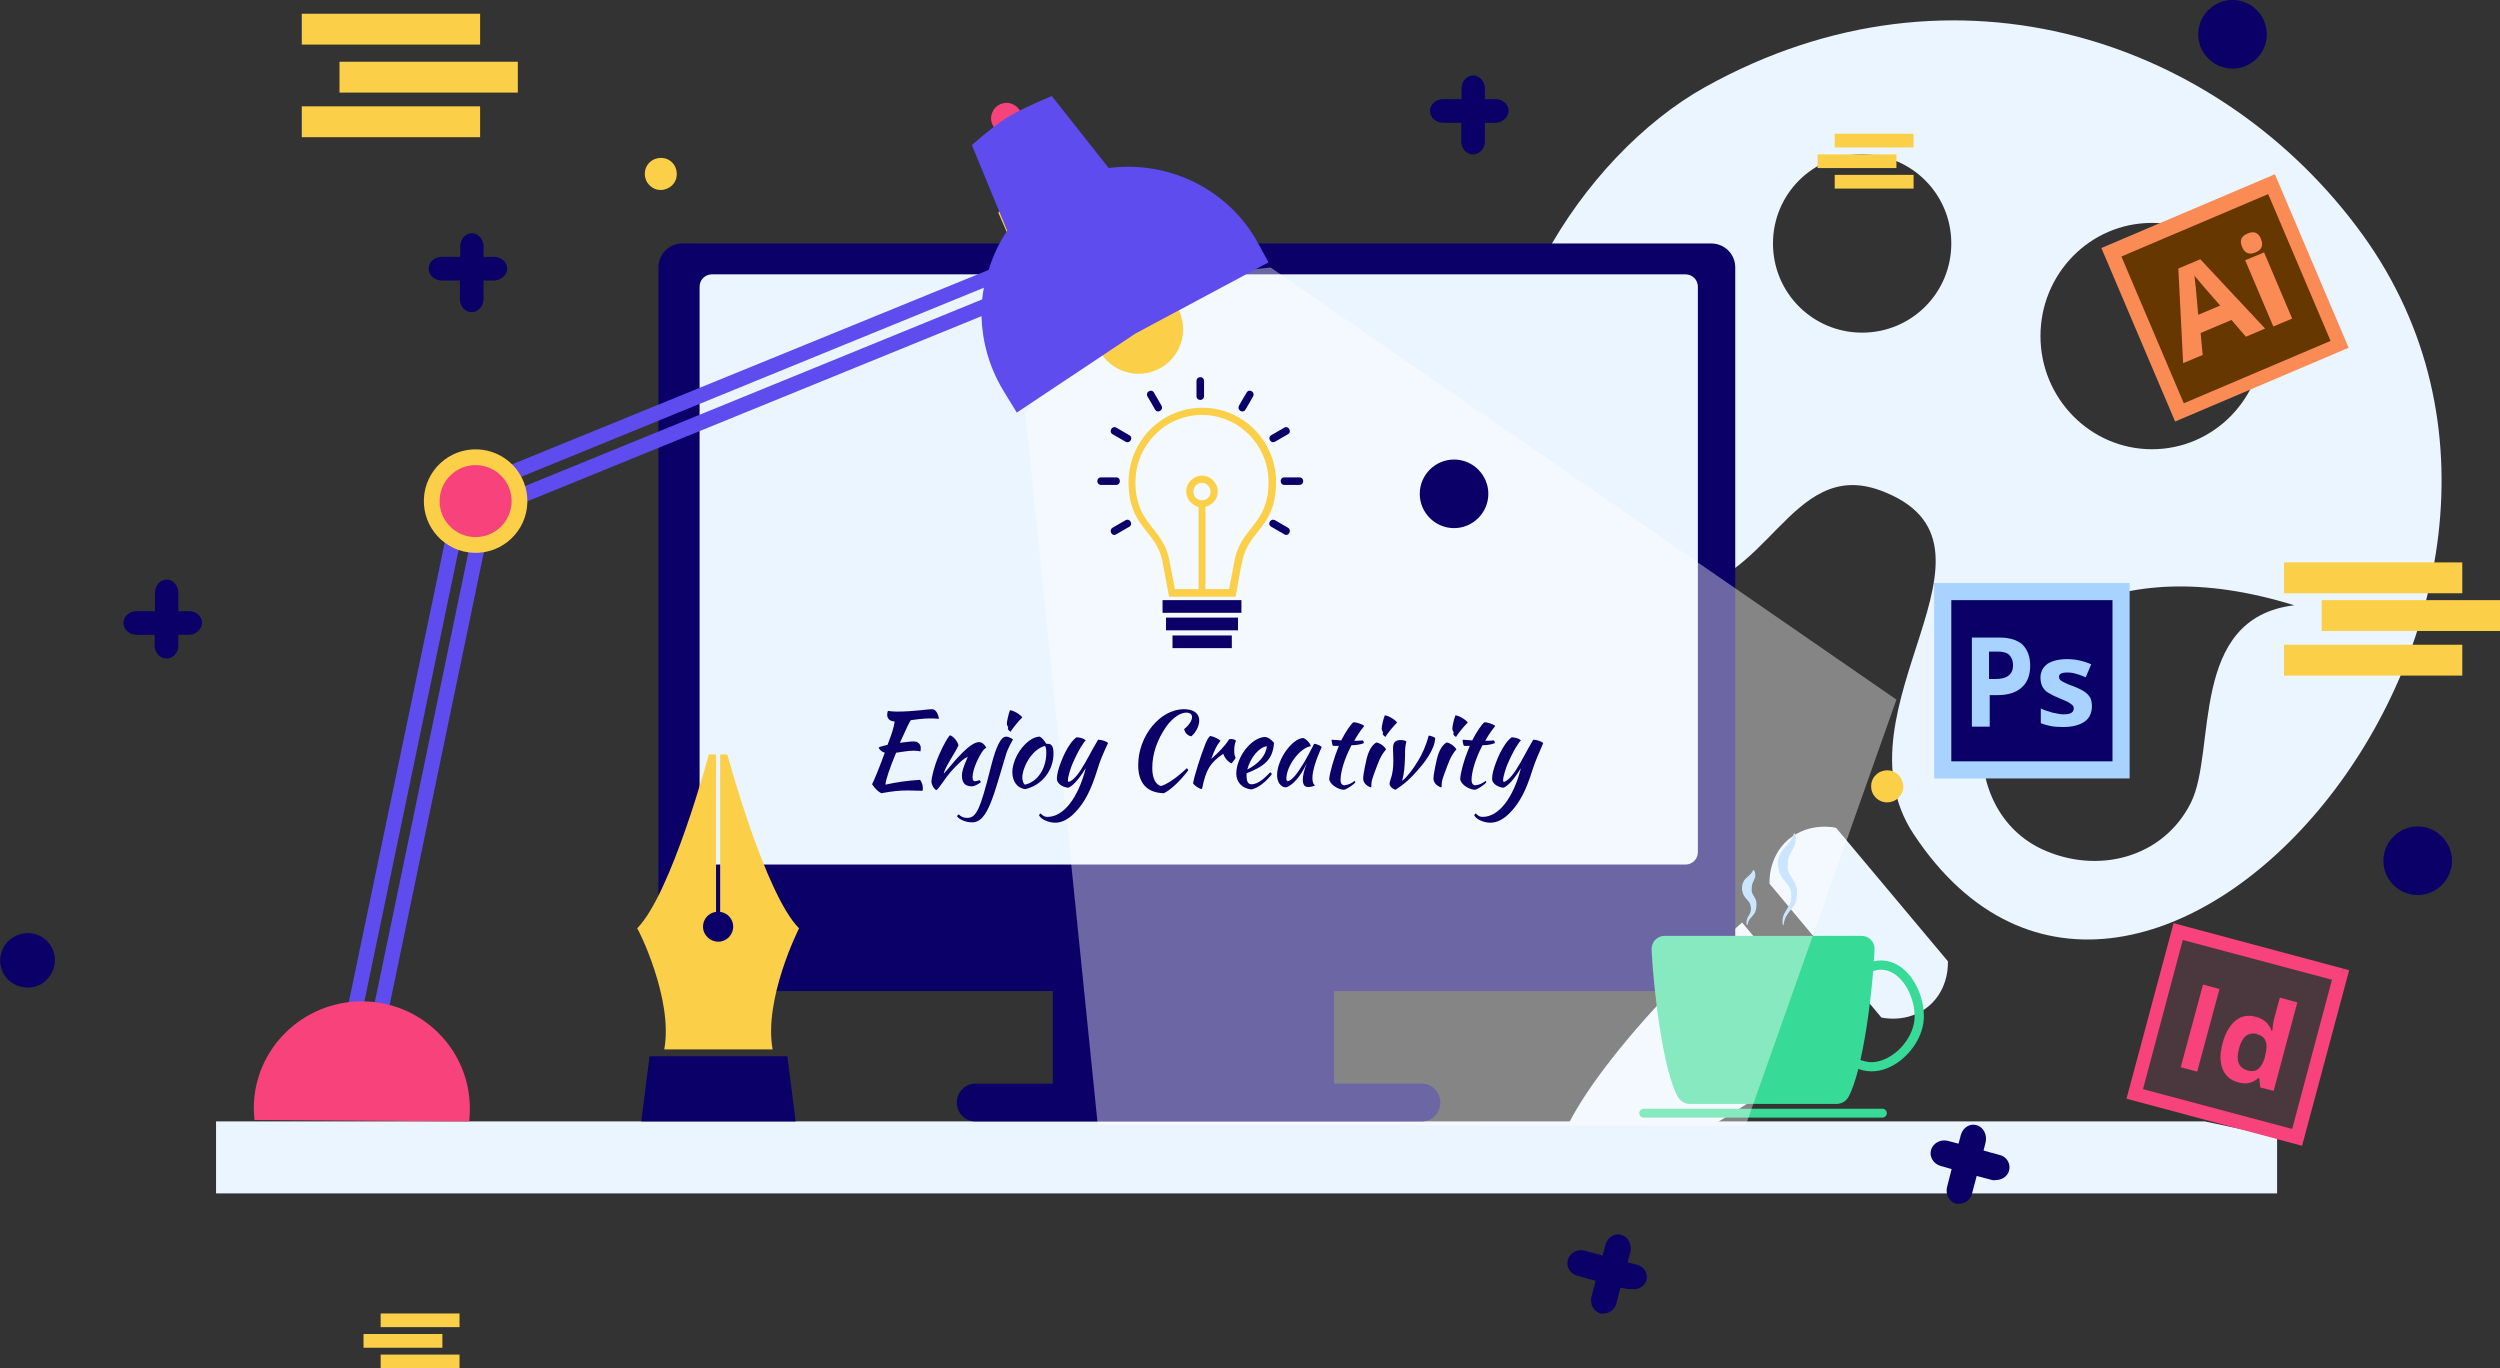 <?xml version="1.0" encoding="utf-8"?>
<!-- Generator: Adobe Illustrator 23.0.2, SVG Export Plug-In . SVG Version: 6.00 Build 0)  -->
<svg version="1.1" id="Layer_1" xmlns="http://www.w3.org/2000/svg" xmlns:xlink="http://www.w3.org/1999/xlink" x="0px" y="0px"
	 viewBox="0 0 729 399" style="enable-background:new 0 0 729 399;" xml:space="preserve">
<rect x="0" y="0" width="729" height="399" fill="#333333" stroke="none"/>
<style type="text/css">
	.st0{fill:#EBF5FF;}
	.st1{fill-rule:evenodd;clip-rule:evenodd;fill:#EBF5FF;}
	.st2{fill:#0A0068;}
	.st3{fill:#37DA96;}
	.st4{fill:#A9D4FF;}
	.st5{fill-rule:evenodd;clip-rule:evenodd;fill:#F8427B;}
	.st6{fill-rule:evenodd;clip-rule:evenodd;fill:#FFFFFF;fill-opacity:0.4;}
	.st7{fill:#FCCF48;}
	.st8{fill-rule:evenodd;clip-rule:evenodd;fill:#FCCF48;}
	.st9{fill-rule:evenodd;clip-rule:evenodd;fill:#5F4CEF;}
	.st10{fill-rule:evenodd;clip-rule:evenodd;fill:#FA8B55;}
	.st11{fill-rule:evenodd;clip-rule:evenodd;fill:#A8D2FF;}
	.st12{fill:#A8D2FF;}
	.st13{fill-rule:evenodd;clip-rule:evenodd;fill:#673700;}
	.st14{fill-rule:evenodd;clip-rule:evenodd;fill:#4B373E;}
</style>
<path id="Shape" class="st0" d="M535.4,241.4c0,0-7.5-1.9-13.8,3.3c-6.2,5.2-5.6,13-5.6,13l32.6,39c0,0,7.6,1.9,13.8-3.3
	c6.2-5.2,5.6-13.1,5.6-13.1L535.4,241.4z M455.2,342.2c6.7,8,46.2-11.7,80.8-39.6L508,269C474.7,298.4,448,333.7,455.2,342.2z
	 M688.9,68.4c-40.6-56.1-118.5-83.8-191.7-43c-36.1,20.1-69.5,73.1-56.3,113.8c8.1,24.9,30.7,33.1,46.4,33.1c28.1,0,34.5-39,61-29.3
	c42.2,15.6-14.5,63.5,9.7,100.2C623.9,342.9,767.9,177.7,688.9,68.4z M483.5,143c-10.8,0-19.5-8.7-19.5-19.5s8.7-19.5,19.5-19.5
	s19.5,8.7,19.5,19.5S494.3,143,483.5,143z M543,97c-14.4,0-26-11.6-26-26s11.6-26,26-26c14.4,0,26,11.6,26,26S557.4,97,543,97z
	 M627.5,65c18,0,32.5,14.8,32.5,33c0,18.2-14.5,33-32.5,33c-17.9,0-32.5-14.8-32.5-33C595,79.8,609.5,65,627.5,65z M638.9,234
	c-8.1,16.3-27.4,21.1-43.5,13.6c-13.5-6.3-19.5-21.5-16.7-36.2c5.2-27.4,36.5-51.6,90.3-34.9C638.1,180.2,646.4,218.8,638.9,234z"/>
<polygon id="Rectangle" class="st1" points="63,327 642.9,327 664,331.5 664,348 63,348 "/>
<path id="Combined-Shape" class="st2" d="M389,289v27h25.7c2.9,0,5.3,2.5,5.3,5.5c0,3-2.4,5.5-5.3,5.5H284.3c-2.9,0-5.3-2.5-5.3-5.5
	c0-3,2.4-5.5,5.3-5.5H307v-27H199c-3.9,0-7-3.1-7-7V78c0-3.9,3.1-7,7-7h300c3.9,0,7,3.1,7,7v204c0,3.9-3.1,7-7,7H389z"/>
<path class="st0" d="M207.6,80h283.9c2,0,3.6,1.6,3.6,3.6v164.9c0,2-1.6,3.6-3.6,3.6H207.6c-2,0-3.6-1.6-3.6-3.6V83.6
	C204,81.6,205.6,80,207.6,80z"/>
<path class="st3" d="M554.3,282c4,2.9,6.7,8.7,6.7,14.4c0,4.7-2.7,9.6-6.9,12.9c-2.6,2-5.5,3.1-8.3,3.1c-0.9,0-1.7-0.1-2.6-0.3
	c-0.5-0.1-0.9-0.3-1.3-0.4c-0.9,3.5-1.9,6.4-2.9,8.2c-0.7,1.2-2,2-3.4,2h-42.9c-1.4,0-2.7-0.8-3.4-2c-4.4-7.5-7.2-32.1-7.7-43
	c0-1,0.3-2,1-2.8c0.7-0.7,1.7-1.2,2.7-1.2h57.6c1,0,2,0.4,2.7,1.2c0.7,0.7,1.1,1.7,1,2.8c0,1-0.1,2.2-0.2,3.4
	C549.2,279.7,551.9,280.3,554.3,282z M552.4,307.2c3.6-2.7,5.9-7,5.9-10.8c0-4.8-2.3-9.8-5.6-12.2c-2-1.4-4.1-1.8-6.3-1.1l-0.2,0.1
	c-0.6,7.7-1.9,17.9-3.7,25.9c0.4,0.1,0.9,0.3,1.4,0.4C546.5,310.2,549.6,309.3,552.4,307.2z M548.9,323.3c0.7,0,1.3,0.6,1.3,1.3
	s-0.6,1.3-1.3,1.3h-69.6c-0.7,0-1.3-0.6-1.3-1.3s0.6-1.3,1.3-1.3H548.9z"/>
<path class="st4" d="M509.6,267.6c0.4-0.7,0.8-1.3,0.9-1.9c0.1-0.5,0.1-1.2-0.1-1.8c-0.1-0.6-0.4-0.9-0.9-1.5
	c-0.5-0.5-1.2-1.4-1.4-2.3c-0.2-0.9-0.2-1.8,0.2-2.8c0.4-1,1.2-1.5,1.6-1.9c0.5-0.4,0.9-0.9,1.3-1.6c0-0.1,0.1-0.1,0.2-0.1
	c0,0,0,0,0.1,0.1c0.4,0.7,0.5,1.7,0.1,2.5c-0.3,0.8-0.7,1.4-0.7,1.8c-0.1,0.4-0.1,1-0.1,1.5c0,0.5,0.1,0.9,0.5,1.5
	c0.4,0.6,0.9,1.5,0.9,2.4c0,0.9-0.1,1.7-0.4,2.5c-0.4,0.8-1,1.3-1.4,1.8c-0.4,0.5-0.7,1.1-0.8,1.8c0,0.1-0.1,0.1-0.2,0.1
	c-0.1,0-0.1-0.1-0.1-0.1C509.2,269.2,509.3,268.3,509.6,267.6z M520.4,266.2c0.6-1.1,1.4-2.1,1.7-3.1c0.3-1,0.3-2.2,0.1-3.2
	c-0.2-1.1-0.8-1.8-1.6-2.8c-0.8-0.9-1.7-2.2-2-3.7c-0.3-1.4-0.3-2.8,0.4-4.2c0.6-1.4,1.7-2.3,2.4-3.1c0.8-0.8,1.2-1.8,1.7-3
	c0-0.1,0.1-0.1,0.2-0.1c0,0,0.1,0,0.1,0.1c0.4,1.2,0.3,2.7-0.3,3.9c-0.6,1.3-1.3,2.2-1.5,3.1c-0.3,0.9-0.3,1.9-0.3,2.9
	c0,1,0.4,1.8,1.1,2.8c0.7,1,1.5,2.4,1.6,3.7c0.1,1.3,0,2.7-0.5,3.9c-0.6,1.3-1.6,2.1-2.2,3.1c-0.7,0.9-1.1,2.1-1.2,3.2
	c0,0.1-0.1,0.1-0.1,0.1c-0.1,0-0.1-0.1-0.1-0.1C519.6,268.7,519.8,267.3,520.4,266.2z"/>
<circle class="st5" cx="293.5" cy="34.5" r="4.5"/>
<polygon id="Path-42" class="st6" points="299,120.6 320.1,328 509,328.3 553,204 370.5,78 324.4,82.9 "/>
<path class="st7" d="M190.1,54.6c-2.2-1.5-2.7-4.4-1.3-6.5s4.4-2.7,6.5-1.3s2.7,4.4,1.3,6.5S192.2,56.1,190.1,54.6z M554.2,231.9
	c-1.5,2.2-4.4,2.7-6.5,1.3c-2.2-1.5-2.7-4.4-1.3-6.5c1.5-2.2,4.4-2.7,6.5-1.3c1,0.7,1.7,1.8,2,3
	C555.2,229.6,554.9,230.9,554.2,231.9z"/>
<path class="st8" d="M332,83c7.2,0,13,5.8,13,13s-5.8,13-13,13s-13-5.8-13-13S324.8,83,332,83z M319.6,45l3.4,4.3
	c-6.1,1.1-11.6,3.2-16.4,6.2c-4.8,3-9.1,7.2-12.9,12.5l-2.6-6c4.2-4.6,8.5-8.3,13-11C308.5,48.2,313.7,46.3,319.6,45z M340.9,174
	c-0.7-3.5-1.3-7.1-2-10.6c-1.9-8.9-9.8-9.6-9.8-22.8c0-12,9.6-21.7,21.5-21.7s21.5,9.7,21.5,21.7c0,13.2-7.9,13.9-9.8,22.8
	c-0.8,3.5-1.3,7-2,10.6C353.7,174,347.3,174,340.9,174z M350.5,138.7c2.5,0,4.6,2.1,4.6,4.6c0,2.2-1.5,4-3.6,4.5c0,8,0,16,0,24
	c2.3,0,4.6,0,6.9,0c0.6-3,1.1-5.9,1.7-8.9c2-9.2,9.8-10.1,9.8-22.3c0-10.8-8.7-19.6-19.4-19.6s-19.4,8.8-19.4,19.6
	c0,12.2,7.8,13.1,9.8,22.3c0.6,3,1.1,5.9,1.7,8.9c2.3,0,4.6,0,6.9,0c0-8,0-16,0-24c-2.1-0.5-3.6-2.4-3.6-4.5
	C345.9,140.8,348,138.7,350.5,138.7z M350.5,140.8c-1.4,0-2.5,1.1-2.5,2.6c0,1.4,1.1,2.5,2.5,2.5s2.5-1.1,2.5-2.5
	C353,142,351.9,140.8,350.5,140.8L350.5,140.8z M88,4h52v9H88V4z M99,18h52v9H99V18z M88,31h52v9H88V31z M558,39h-23v4h23V39z
	 M553,45h-23v4h23V45z M558,51h-23v4h23V51z M134,383h-23v4h23V383z M129,389h-23v4h23V389z M134,395h-23v4h23V395z M666,164h52v9
	h-52V164z M677,175h52v9h-52V175z M666,188h52v9h-52V188z M193.7,306h31.6c-2.7-14.7,7.7-35.3,7.7-35.3
	c-10-10.1-20.9-50.7-20.9-50.7H210v45.9c2.2,0.3,3.8,2.1,3.8,4.3c0,2.4-1.9,4.4-4.4,4.4c-2.3,0-4.4-1.9-4.4-4.4c0-2.2,1.6-4,3.8-4.3
	V220h-2.1c0,0-10.9,40.6-20.9,50.7C186,270.7,196.4,291.3,193.7,306z"/>
<path class="st9" d="M293.7,67.3l-10.3-25c4.3-3.8,7.8-6.5,10.4-8.1c2.6-1.6,6.9-3.7,12.9-6.2l16.6,21c16.5-2.2,33.6,5.3,42.7,20.4
	c0.6,1,1.9,3.4,3.9,7.1l-38.7,20.7l-34.7,23.1c-2.2-3.6-3.6-5.8-4.1-6.7c-4-6.7-6-14.1-6.2-21.4l-139.1,56.7l-2.5-3.7l141.8-57.9
	c0.1-1.1,0.3-2.3,0.5-3.4L143,142.7l-2.5-3.7l147.8-60.3C289.5,74.7,291.3,70.8,293.7,67.3z M137.2,158.1h4.5L110.1,310h-4.5
	L137.2,158.1z M129.7,158.1h4.5L102.5,310H98L129.7,158.1z"/>
<path class="st5" d="M136.8,327c0.2-1.7,0.2-2.9,0.2-3.8c0-17.2-14.1-31.2-31.5-31.2S74,306,74,323.2c0,0.8,0.1,1.9,0.2,3.4
	L136.8,327z"/>
<ellipse transform="matrix(3.489950e-02 -0.999 0.999 3.489950e-02 -12.111 279.683)" class="st8" cx="138.8" cy="146.1" rx="15.1" ry="15.1"/>
<ellipse transform="matrix(3.489950e-02 -0.999 0.999 3.489950e-02 -12.111 279.683)" class="st5" cx="138.8" cy="146.1" rx="10.5" ry="10.5"/>
<rect x="621.6" y="59.6" transform="matrix(0.92 -0.391 0.391 0.92 17.58 260.528)" class="st10" width="55" height="55"/>
<rect x="564" y="170" class="st11" width="57" height="57"/>
<path class="st2" d="M45.2,185.1h-5.3c-2.2,0-3.9-1.5-3.9-3.5c0-1.9,1.8-3.4,3.9-3.4h5.3v-5.3c0-2.2,1.5-3.9,3.4-3.9
	s3.4,1.8,3.4,3.9v5.3h3c2.2,0,3.9,1.5,3.9,3.4c0,1.9-1.8,3.5-3.9,3.5h-3v3.1c0,1.1-0.4,2.1-1.1,2.8c-0.7,0.7-1.6,1.1-2.5,1
	c-1.8,0-3.3-1.7-3.3-3.8V185.1z M426.2,35.8h-5.3c-2.2,0-3.9-1.5-3.9-3.5c0-1.9,1.8-3.4,3.9-3.4h5.3v-3c0-2.2,1.5-3.9,3.4-3.9
	c1.9,0,3.4,1.8,3.4,3.9v3h3c2.2,0,3.9,1.5,3.9,3.4c0,1.9-1.8,3.5-3.9,3.5h-3v5.4c0,1.1-0.4,2.1-1.1,2.8c-0.7,0.7-1.6,1.1-2.5,1
	c-1.8,0-3.3-1.7-3.3-3.8V35.8z M134.2,81.8h-5.3c-2.2,0-3.9-1.5-3.9-3.5s1.8-3.4,3.9-3.4h5.3v-3c0-2.2,1.5-3.9,3.4-3.9
	s3.4,1.8,3.4,3.9v3h3c2.2,0,3.9,1.5,3.9,3.4s-1.8,3.5-3.9,3.5h-3v5.4c0,1.1-0.4,2.1-1.1,2.8s-1.6,1.1-2.5,1c-1.8,0-3.3-1.7-3.3-3.8
	V81.8z M576.4,342.9l-1.4,5.3c-0.5,1.7-2,2.8-3.6,2.8c-0.3,0.1-0.7,0.1-1,0c-1-0.3-1.8-0.9-2.3-1.9c-0.5-0.9-0.6-2.1-0.3-3.1
	l1.3-5.1l-3.2-0.9c-2.1-0.6-3.4-2.7-2.8-4.7c0.6-2,2.8-3.2,5-2.6l3,0.8l0.7-2.6c0.6-2.1,2.6-3.4,4.6-2.8s3.1,2.8,2.6,5l-0.6,2.4
	l4.7,1.3c1,0.2,1.9,0.9,2.4,1.8c0.5,0.9,0.6,1.9,0.3,2.9c-0.5,1.6-2.1,2.6-3.8,2.6c-0.4,0.1-0.7,0.1-1.1,0L576.4,342.9z
	 M472.5,375.5l-1.2,4.7c-0.5,1.7-2,2.8-3.6,2.8c-0.3,0.1-0.7,0.1-1,0c-1-0.3-1.8-0.9-2.3-1.9s-0.6-2.1-0.3-3.1l1.2-4.5l-5.4-1.5
	c-2.1-0.6-3.3-2.7-2.7-4.7c0.6-2,2.8-3.2,4.9-2.6l5.2,1.4l0.9-3.2c0.6-2.1,2.6-3.4,4.6-2.8s3.1,2.8,2.6,5l-0.8,3l2.3,0.6
	c2.1,0.3,3.5,2.1,3.3,4.1c-0.3,2-2.2,3.4-4.3,3.1c-0.4,0-0.7,0-1.1,0L472.5,375.5z M351.1,111.1c0,1.5,0,2.9,0,4.4
	c0,1.5-2.2,1.5-2.2,0c0-1.5,0-2.9,0-4.4C348.9,109.6,351.1,109.6,351.1,111.1z M365.4,115.6c-0.7,1.3-1.5,2.6-2.2,3.8
	c-0.7,1.3-2.6,0.2-1.9-1.1c0.7-1.3,1.5-2.6,2.2-3.8C364.2,113.2,366.1,114.3,365.4,115.6z M375.6,126.6c-1.3,0.7-2.5,1.5-3.8,2.2
	c-1.3,0.7-2.3-1.2-1.1-1.9c1.3-0.7,2.5-1.5,3.8-2.2C375.7,124,376.8,125.9,375.6,126.6z M378.9,141.4c-1.5,0-2.9,0-4.4,0
	c-1.4,0-1.4-2.2,0-2.2c1.5,0,2.9,0,4.4,0C380.4,139.2,380.4,141.4,378.9,141.4z M374.5,155.8c-1.3-0.7-2.5-1.5-3.8-2.2
	c-1.3-0.7-0.2-2.6,1.1-1.9c1.3,0.7,2.5,1.5,3.8,2.2C376.8,154.7,375.7,156.6,374.5,155.8z M324.4,153.9c1.3-0.7,2.5-1.5,3.8-2.2
	c1.3-0.7,2.3,1.2,1.1,1.9c-1.3,0.7-2.5,1.5-3.8,2.2C324.3,156.6,323.2,154.7,324.4,153.9z M321.1,139.2c1.5,0,2.9,0,4.4,0
	c1.4,0,1.4,2.2,0,2.2c-1.5,0-2.9,0-4.4,0C319.6,141.4,319.6,139.2,321.1,139.2z M325.5,124.7c1.3,0.7,2.5,1.5,3.8,2.2
	c1.3,0.7,0.2,2.6-1.1,1.9c-1.3-0.7-2.5-1.5-3.8-2.2C323.2,125.9,324.3,124,325.5,124.7z M336.5,114.5c0.7,1.3,1.5,2.5,2.2,3.8
	c0.7,1.3-1.2,2.4-1.9,1.1c-0.7-1.3-1.5-2.6-2.2-3.8C333.9,114.3,335.8,113.2,336.5,114.5z M339,175c7.7,0,15.3,0,23,0
	c0,1.2,0,2.5,0,3.7c-7.7,0-15.3,0-23,0C339,177.5,339,176.2,339,175z M340,180.1c7,0,14,0,21,0c0,1.2,0,2.5,0,3.7c-7,0-14,0-21,0
	C340,182.6,340,181.4,340,180.1z M341.9,185.3c5.8,0,11.5,0,17.3,0c0,1.2,0,2.5,0,3.7c-5.8,0-11.5,0-17.3,0
	C341.9,187.8,341.9,186.5,341.9,185.3z M16,280c0,3.2-2,6.2-4.9,7.4s-6.4,0.5-8.7-1.7s-3-5.7-1.7-8.7c1.2-3,4.2-4.9,7.4-4.9
	c2.1,0,4.1,0.8,5.6,2.3S16,277.9,16,280z M424,154c-5.5,0-10-4.5-10-10s4.5-10,10-10s10,4.5,10,10S429.5,154,424,154z M705,261
	c-5.5,0-10-4.5-10-10c0-5.5,4.5-10,10-10s10,4.5,10,10C715,256.5,710.5,261,705,261z M651,20c-5.5,0-10-4.5-10-10s4.5-10,10-10
	s10,4.5,10,10S656.5,20,651,20z M266.4,216.2c1.3,0,2.1,0.8,2.1,2c0,0.3-0.1,0.7-0.1,0.9c-0.5-0.1-1.1-0.2-2-0.2
	c-1.7,0-3.5,0.4-5.1,0.6c-1.8,4.3-3.1,8.1-3.1,9.3c3.2-0.7,6.5-1.2,10.1-1.4c0.5,0.7,0.8,1.5,0.8,2.4c0,0.2,0,0.5-0.1,0.8
	c-1.1,0-2.2-0.1-4.2-0.1c-2.7,0-4.4,0.2-7.8,0.8c-0.9-0.4-1.8-1.3-2.7-2.6c0.7-1.4,1.9-4.3,3.7-9.2c-0.9-0.3-1.5-0.8-1.8-1.5
	c0.2-0.2,1.3-0.5,2.6-0.8c1.2-3.1,1.7-4.5,2.1-6.8c-1.4-0.1-2.2-0.8-2.2-2c0-0.3,0.1-0.8,0.2-1.1c0.8,0.1,1.4,0.2,2.6,0.2
	c5,0,8.9-0.7,10.3-0.7c0.9,0,1.7,1,2,2.8c-1.2-0.1-2-0.1-2.6-0.1c-2.2,0-4,0.3-5.6,0.5c-0.5,0.7-1.1,2-3.2,6.6
	C264.1,216.4,265.5,216.2,266.4,216.2z M277,214.4c1,0.3,2.1,1.6,2.5,2.9c-0.9,2.2-4,6.4-4.3,8.3c1.3-1.4,3.3-3.9,4-4.6
	c1.5-1.6,4.3-4.6,6.3-4.6c1,0,1.7,0.9,2.1,1.6c0,0.1-0.3,0.1-0.9,0.8c-1.1,1.4-3.1,5.4-3.1,7.8c0,1,0.3,1.2,0.8,1.2
	c0.4,0,1-0.3,1.3-0.3c0.1,0.1,0.3,0.4,0.3,0.6c-0.6,0.5-1.9,1.2-2.6,1.2c-2.3,0-2.9-1.4-2.9-3.2c0-1,0.3-2.2,1.7-5.4
	c-0.1,0-1.3,0.6-2.4,1.7c-1.9,1.8-3.3,3.4-4.8,5.6c-0.9,1.2-1.5,2.2-2,2.4c-0.8-0.5-1.2-1.4-1.4-2.3c0-1.5,0.9-4.9,2.2-7.9
	C275.3,216.7,276.7,214.6,277,214.4z M289,223.4c1.5-5.9,2.9-8.6,4.4-8.6c0.6,0,1.2,0.3,2,0.8c-1.3,2.3-1.9,3.7-2.2,4.9
	c-1.4,4.8-3.2,10.8-4,12.8c-1.8,4.7-3.4,6.5-5.8,6.5c-1.7,0-3.6-0.8-4.3-1.7c0-0.3,0.3-0.6,0.5-0.6c0.7,0.7,1.4,1,2.4,1
	C284.7,238.5,285.8,236.2,289,223.4z M293.9,212.5c0-0.1,0-0.3,0.1-0.5c-0.2-0.2-0.4-0.6-0.4-1c0-0.7,0.5-2.8,0.9-3.9
	c0.9,0,3,1.2,3.6,2.1c-1,0.9-3.1,3.5-3.4,4.2C294.4,213.2,293.9,212.8,293.9,212.5z M299,230.1c-2.3-0.2-3.8-2.2-3.8-4.9
	c0-3.2,2.1-7.1,4.9-9.2c1.1-0.8,2.2-1.2,3.1-1.2c0.6,0.3,1.3,1.1,1.9,2.1c0.2,0,0.4,0,0.5,0c1.1,0,1.6,0.9,1.6,2.8
	C307.2,224.7,303.8,229,299,230.1z M300.5,220.6c-1.4,1.8-2.4,4.5-2.4,6.1c0,1,0.4,2,0.8,2.1c3.6-0.8,6.2-4.6,6.2-9.3
	c0-1-0.1-1.6-0.4-2C302.9,218,301.5,219.3,300.5,220.6z M320,224.4c-1.8,5.8-3.6,9.5-6.5,12.5c-1.8,1.9-3.8,3-5.8,3
	c-2,0-4.1-1-4.7-2.1c0-0.2,0.2-0.5,0.4-0.6c0.9,0.8,1.2,1,2.1,1c4.6,0,8.9-5.5,11.1-14.2c-1,1.6-3.2,5-5.1,5.7
	c-1.3-0.1-3-0.9-3.3-2.3c0-1.1,0.1-1.7,0.3-2.5c0.8-3,2.9-8.1,5.4-9.9c0.7,0,2,0.2,2.7,0.9c-0.5,0.4-2.1,2.7-3.9,6.9
	c-0.4,0.9-1.3,3.6-1.3,4.7c0,0.3,0.1,0.5,0.2,0.5c0.7-0.1,2-1.1,3.5-3.4c1.9-2.9,3.1-5.6,5.1-8.9c1.1,0,2.6,0.5,2.9,1
	C321.9,219.2,320.8,221.7,320,224.4z M331.9,223.1c0-8.4,6.3-16.3,13.4-16.3c2.7,0,4.4,1.2,4.4,3.3c0,1.6-1,3.5-2.3,4.6
	c-1-0.1-1.9-1-2.1-2.1c1.4-1.1,2.3-2.5,2.3-3.5c0-0.8-0.6-1.3-1.7-1.3c-1.8,0-4,1.6-5.7,3.9c-2.8,4-4.2,8.1-4.2,12.3
	c0,2.9,1,4.8,2.5,5.2c1.7-0.4,4.5-2.3,7.6-5.2c0.2,0.2,0.3,0.4,0.4,0.6c-2.3,3.1-5.1,5.7-7.1,6.7
	C334.5,231.2,331.9,228.4,331.9,223.1z M347.9,228.4c0.4-2.3,2.2-8,3.6-11.5c0.5-1.2,0.9-1.9,1.4-2.3c1.1,0.2,2.5,0.9,3,1.4
	c-1.1,1.3-1.8,2.8-2.7,5.3c2.1-1.9,3.8-3.5,5.2-5.7c0.1-0.1,0.3-0.1,0.6-0.1c0.6,0,1.2,0.2,1.4,0.5c-0.4,1-0.5,1.9-0.5,2.9
	c0,0.9,0.1,1.5,0.4,2c0,0.2-0.6,1.1-1.2,1.7c-1.1-0.5-2-1.6-2.4-2.8c-3.8,2.6-5.1,4.7-6.2,10.3C349.6,230,348.2,229,347.9,228.4z
	 M371.5,216.6c-0.3,4.9-2.9,6.9-8,8.9c0,0.2,0,0.5,0,0.8c0,1,0.2,2.4,1.4,2.4c2.2,0,4.2-2.2,5.5-3.5c0.2,0.2,0.4,0.3,0.5,0.5
	c-1.8,2.4-4.1,4.1-6,4.5c-2.8-0.3-4.4-2.2-4.4-4.6c0-4.9,4.5-10.7,8.5-10.7C369.8,215,370.6,215.6,371.5,216.6z M369.4,217.6
	c-2.2,0.3-4.7,3.1-5.7,6.8C366.9,222.8,369.2,220.3,369.4,217.6z M383.2,216.9c0.8,0,2.2,0.7,2.2,1c-1.6,3.4-2.7,6.9-2.7,8.9
	c0,1.1,0.2,1.9,0.8,2.2c-0.5,0.3-1.4,0.5-2,0.5c-1.1,0-1.6-0.7-1.6-2.2c0-1.1,0.4-2.7,1.1-4.7c-1.6,3.7-4.3,6.7-6.1,7
	c-1.5-0.1-2.5-1.6-2.5-3.6c0-4.5,4.3-10.6,7.6-10.8c0.8,0.2,2.2,1.6,2.2,2.4c-3.2,0.5-7.1,5.8-7.1,9.5c0,0.4,0.2,0.6,0.4,0.7
	c1.2-0.2,2.6-1.9,4.8-5.5C381.1,220.9,382.3,218.7,383.2,216.9z M390.4,217.5h-1.7c-0.2-0.2-0.4-1.2-0.4-1.8c1,0.1,2,0.1,2.8,0.2
	c1.2-2.4,2.9-4.9,3.6-5.3c0.8,0,2.7,0.6,3.1,1.1c-1.2,1.5-2,2.7-2.9,4.3c0.8,0,1.6,0,2.5-0.1c0.2,0.2,0.3,0.5,0.3,0.8
	c-1,0.4-2.2,0.6-3.6,0.6c-2,3.8-3.2,7.7-3.2,10.2c0,0.9,0.4,1.4,1,1.5c1.2-0.1,2.3-0.6,3.1-1.3c0.1,0.1,0.2,0.3,0.2,0.4
	c-0.4,0.7-2.6,2.1-3.3,2.2c-2-0.1-4.3-1.8-4.3-3.2C387.8,225.2,388.9,221.2,390.4,217.5z M397.5,227c0-0.7,0.2-2.1,1-5.7
	c0.2-0.8,1-3.9,2.9-4.8c0.7,0.1,2,0.8,2.8,2c-1.8,2-2.4,4.2-3.4,6.8c-0.4,1.1-0.9,2.4-0.9,3.3c0,0.7,0,1-0.2,1
	C399.4,229.5,397.5,228.8,397.5,227z M403.2,214c0-0.1,0-0.3,0.1-0.5c-0.2-0.2-0.4-0.7-0.4-1c0-0.7,0.4-2.6,0.9-3.9
	c0.9,0,3,1.2,3.6,2.1c-0.9,0.8-3.1,3.5-3.4,4.2C403.7,214.7,403.2,214.3,403.2,214z M406.2,218.4c0-1.5,0.3-2.6,2.2-2.6
	c0.6,0,1.4,0.1,1.7,0.4c-0.3,1.3-0.4,1.8-0.4,4.5c-0.1,2.7-0.2,4.7-0.8,6.8c0,0.1,0,0.1,0.1,0.1c1.2-0.9,3.2-3.5,4.6-5.9
	c1-1.6,2.3-4.4,3-7.2c0.5,0,1.6,0.4,1.9,0.7c-0.1,3.4-3.3,7.4-5.2,9.5c-1.9,2.2-3.7,3.9-6.4,5.6c-1.1-0.4-1.7-1.1-1.7-1.8
	c0-1,1.1-2.2,1.1-6.7C406.3,220.6,406.2,219.1,406.2,218.4z M418,227c0-0.7,0.2-2.1,1-5.7c0.2-0.8,1-3.9,2.9-4.8
	c0.7,0.1,2,0.8,2.8,2c-1.8,2-2.4,4.2-3.4,6.8c-0.4,1.1-0.9,2.4-0.9,3.3c0,0.7,0,1-0.2,1C419.9,229.5,418,228.8,418,227z M423.8,214
	c0-0.1,0-0.3,0.1-0.5c-0.2-0.2-0.4-0.7-0.4-1c0-0.7,0.4-2.6,0.9-3.9c0.9,0,3,1.2,3.6,2.1c-0.9,0.8-3.1,3.5-3.4,4.2
	C424.2,214.7,423.8,214.3,423.8,214z M428.6,217.5h-1.7c-0.2-0.2-0.4-1.2-0.4-1.8c1,0.1,2,0.1,2.8,0.2c1.2-2.4,2.9-4.9,3.6-5.3
	c0.8,0,2.7,0.6,3.1,1.1c-1.2,1.5-2,2.7-2.9,4.3c0.8,0,1.6,0,2.5-0.1c0.2,0.2,0.3,0.5,0.3,0.8c-1,0.4-2.2,0.6-3.6,0.6
	c-2,3.8-3.2,7.7-3.2,10.2c0,0.9,0.4,1.4,1,1.5c1.2-0.1,2.3-0.6,3.1-1.3c0.1,0.1,0.2,0.3,0.2,0.4c-0.4,0.7-2.6,2.1-3.3,2.2
	c-2-0.1-4.3-1.8-4.3-3.2C425.9,225.2,427,221.2,428.6,217.5z M446.9,224.4c-1.8,5.8-3.6,9.5-6.5,12.5c-1.8,1.9-3.8,3-5.8,3
	c-2,0-4.1-1-4.7-2.1c0-0.2,0.2-0.5,0.4-0.6c0.9,0.8,1.2,1,2.1,1c4.6,0,8.9-5.5,11.1-14.2c-1,1.6-3.2,5-5.1,5.7
	c-1.3-0.1-3-0.9-3.3-2.3c0-1.1,0.1-1.7,0.3-2.5c0.8-3,2.9-8.1,5.4-9.9c0.7,0,2,0.2,2.7,0.9c-0.5,0.4-2.1,2.7-3.9,6.9
	c-0.4,0.9-1.3,3.6-1.3,4.7c0,0.3,0.1,0.5,0.2,0.5c0.7-0.1,2-1.1,3.5-3.4c1.9-2.9,3.1-5.6,5.1-8.9c1,0,2.5,0.5,2.9,1
	C448.9,219.2,447.8,221.7,446.9,224.4z M189.4,308l-2.4,19h45l-2.4-19H189.4z M569,175h47v47h-47V175z"/>
<path id="Ps" class="st12" d="M580,198h1.8c1.7,0,3-0.3,3.9-1s1.3-1.7,1.3-3c0-1.3-0.4-2.3-1.1-3s-1.8-1-3.4-1H580V198z M592,194.1
	c0,2.8-0.8,4.9-2.5,6.4c-1.7,1.5-4,2.2-7.1,2.2h-2.2v9.2H575v-26h7.9c3,0,5.3,0.7,6.8,2C591.2,189.4,592,191.4,592,194.1z
	 M610,205.9c0,2-0.7,3.5-2.1,4.5c-1.4,1-3.5,1.6-6.3,1.6c-1.4,0-2.7-0.1-3.7-0.3s-2-0.5-2.8-0.8v-4.3c1,0.5,2.1,0.8,3.4,1.2
	c1.3,0.3,2.4,0.5,3.3,0.5c2,0,2.9-0.6,2.9-1.7c0-0.4-0.1-0.8-0.4-1s-0.7-0.6-1.3-0.9c-0.6-0.3-1.5-0.7-2.5-1.1
	c-1.5-0.6-2.6-1.2-3.4-1.7s-1.2-1.1-1.6-1.8c-0.3-0.7-0.5-1.5-0.5-2.5c0-1.7,0.7-3,2-4c1.4-0.9,3.3-1.4,5.8-1.4c2.4,0,4.7,0.5,7,1.5
	l-1.6,3.8c-1-0.4-1.9-0.8-2.8-1c-0.9-0.3-1.7-0.4-2.6-0.4c-1.6,0-2.4,0.4-2.4,1.3c0,0.5,0.3,0.9,0.8,1.2c0.5,0.3,1.6,0.9,3.4,1.5
	c1.5,0.6,2.7,1.2,3.4,1.7c0.7,0.5,1.2,1.1,1.6,1.8C609.8,204.1,610,205,610,205.9z"/>
<rect x="625.9" y="275.1" transform="matrix(0.259 -0.966 0.966 0.259 192.233 853.754)" class="st5" width="53" height="53"/>
<g>
	<path class="st13" d="M639.9,80.3c0.2,1.5,0.6,5.4,1.1,11.5l6.4-2.7c-3.8-4.3-5.9-6.8-6.4-7.4C640.5,81.1,640.1,80.7,639.9,80.3z"
		/>
	<path class="st13" d="M661.4,56.6l-42.8,18.2l18.2,42.8l42.8-18.2L661.4,56.6z M655.4,68.1c1.8-0.8,3.2-0.3,3.9,1.6
		c0.4,0.9,0.4,1.7,0.2,2.3c-0.3,0.7-0.8,1.2-1.8,1.6c-1.8,0.8-3.2,0.2-3.9-1.6C653,70.2,653.5,68.9,655.4,68.1z M654.9,98.2
		l-4.2-4.9l-9,3.8l0.6,6.4l-5.7,2.4l-1.4-27.6l6.4-2.7l18.9,20.2L654.9,98.2z M654.7,75.9l5.5-2.3l8.2,19.3l-5.5,2.3L654.7,75.9z"/>
</g>
<g>
	<path class="st14" d="M658,301.5c-1.2-0.3-2.2-0.1-3.1,0.6c-0.9,0.7-1.6,2-2,3.7c-0.5,1.7-0.5,3.1-0.1,4.2c0.4,1,1.2,1.7,2.4,2.1
		c1.3,0.4,2.4,0.3,3.2-0.3c0.8-0.6,1.5-1.7,2-3.4l0.1-0.5c0.5-1.9,0.6-3.4,0.1-4.4C660.3,302.6,659.4,301.9,658,301.5z"/>
	<path class="st14" d="M636.5,274.1l-11.6,43.5l43.5,11.6l11.6-43.5L636.5,274.1z M640.7,312.5l-4.8-1.3l6.5-24.1l4.8,1.3
		L640.7,312.5z M663,318.1l-3.9-1l-0.3-2.7l-0.2-0.1c-1.6,1.5-3.6,2-6,1.3c-2.2-0.6-3.7-1.9-4.5-3.9c-0.8-2-0.8-4.5,0-7.5
		c0.8-3,2.1-5.2,3.8-6.6c1.7-1.4,3.7-1.7,5.9-1.1c2.3,0.6,3.9,2,4.6,4.1l0.2,0c0.1-1.4,0.3-2.7,0.6-3.8l1.6-5.9l5.1,1.4L663,318.1z"
		/>
</g>
</svg>
